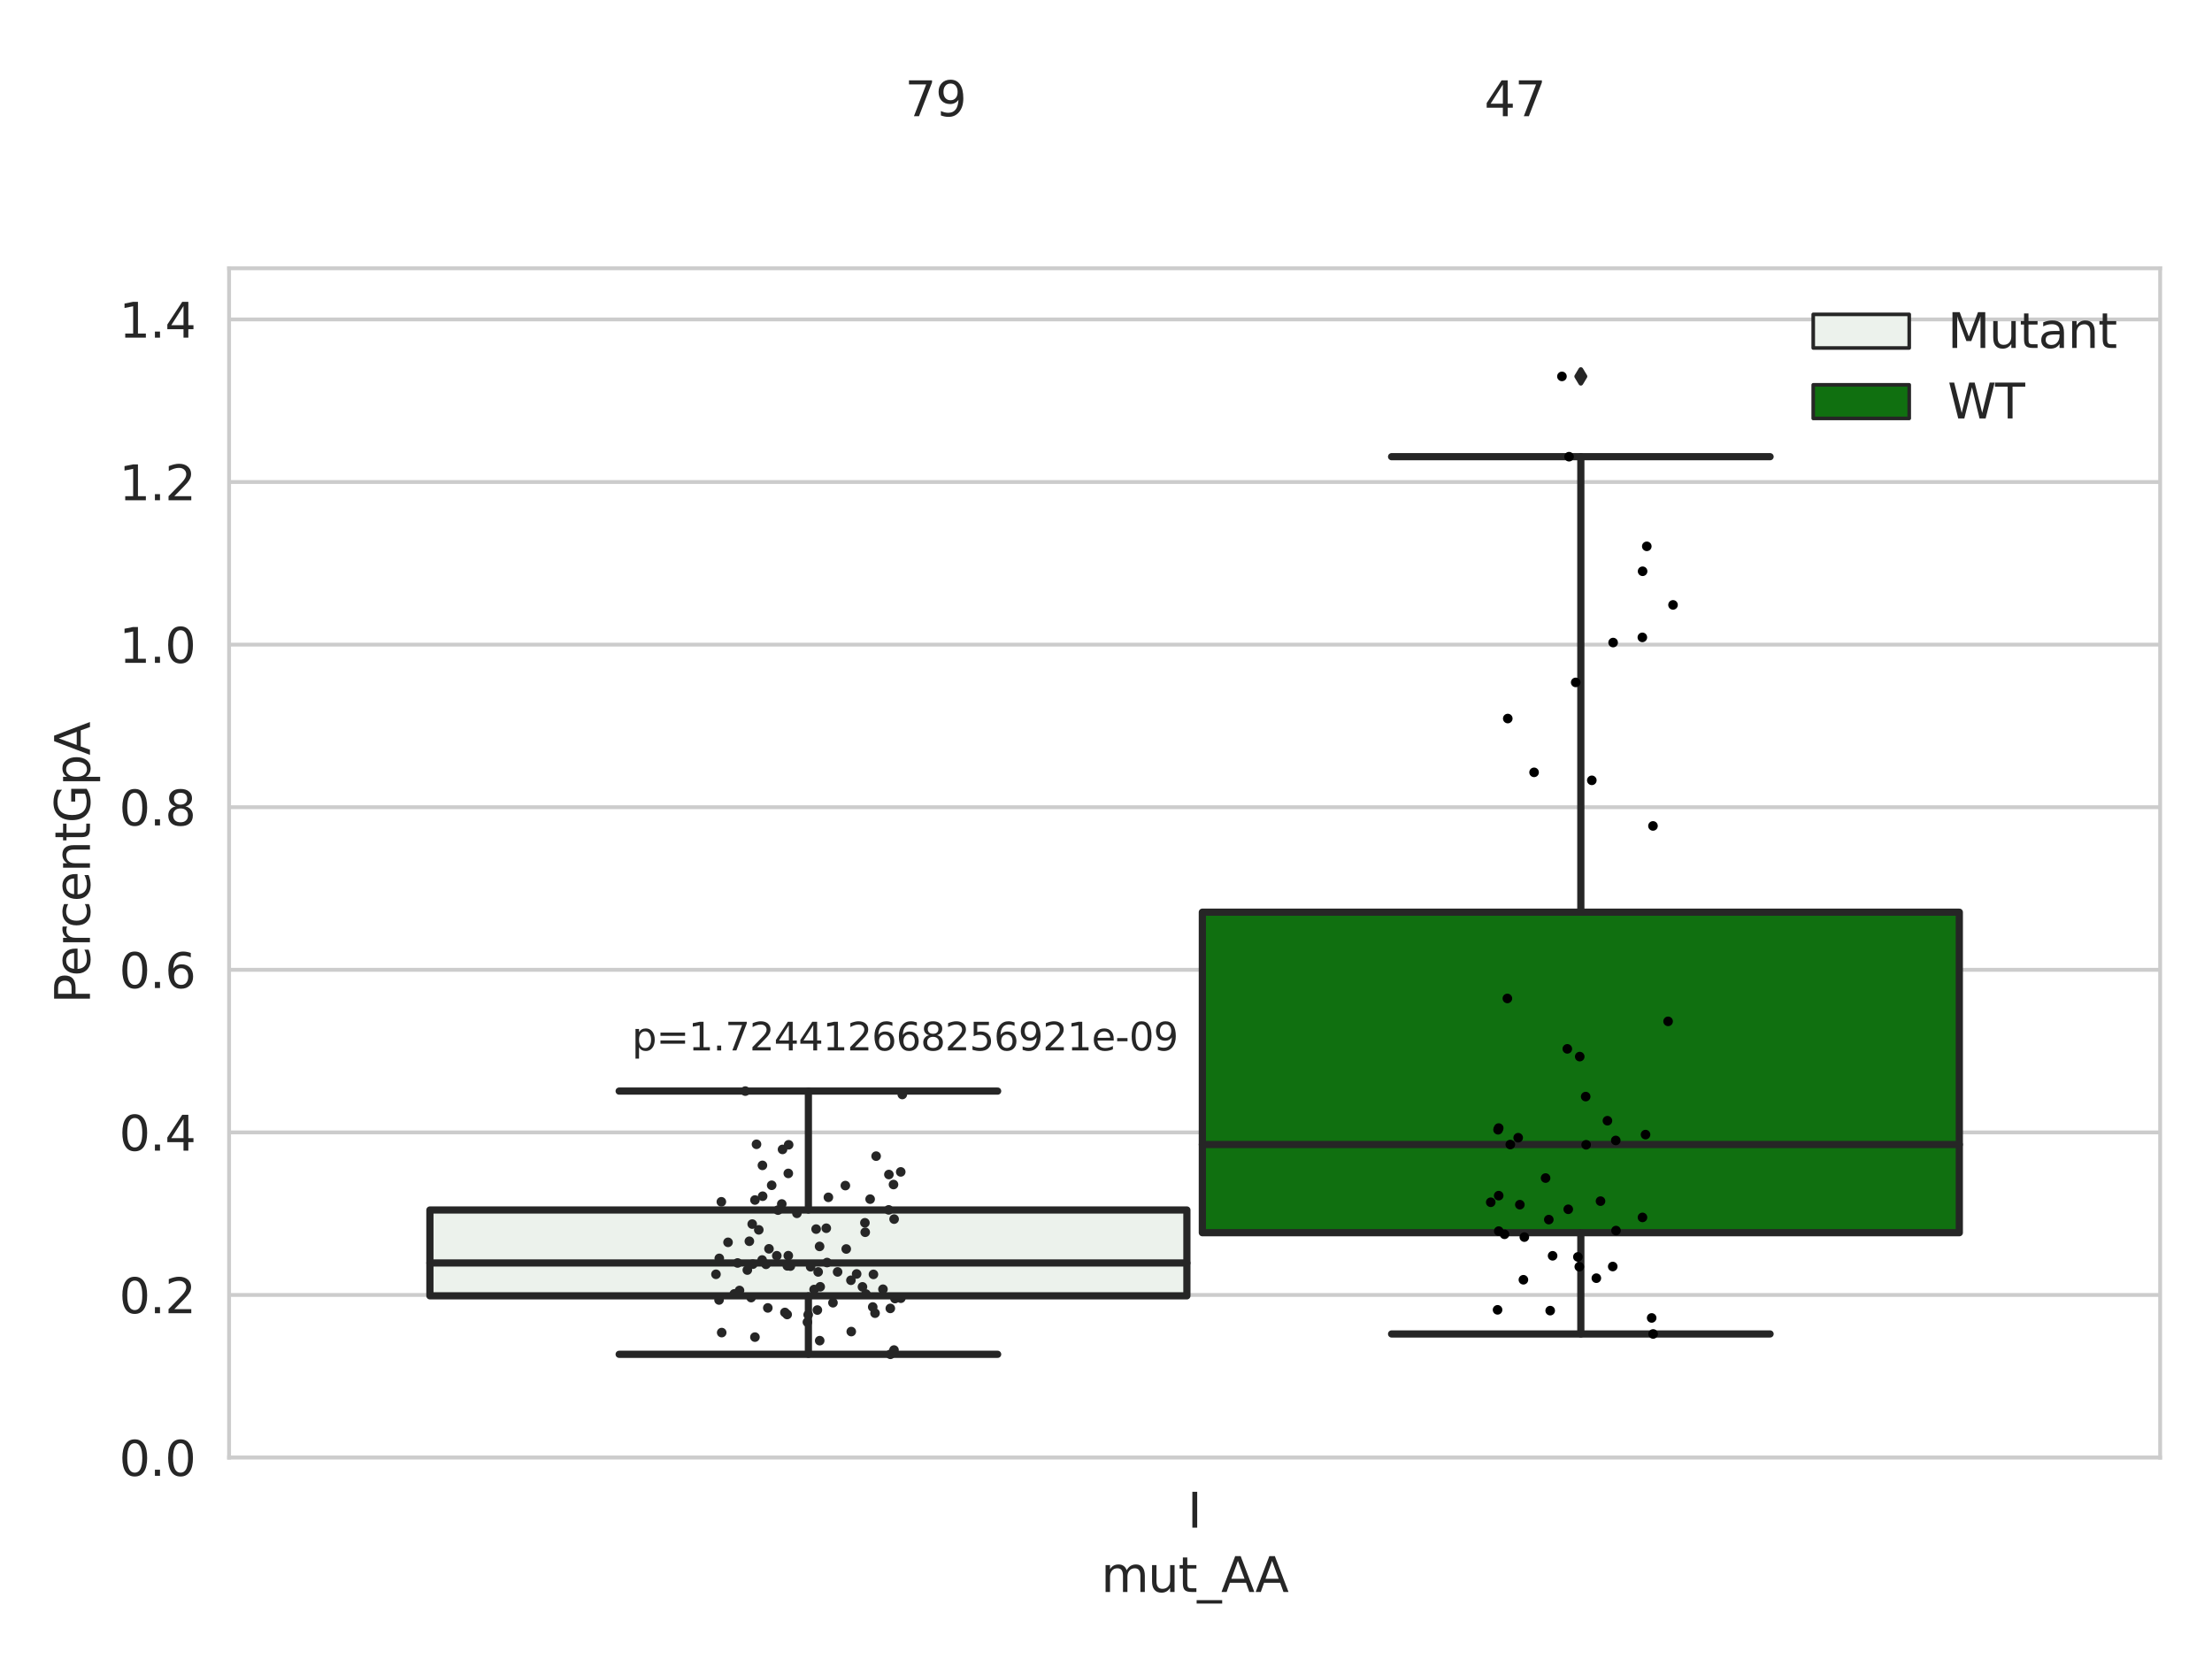 <?xml version="1.0" encoding="utf-8" standalone="no"?>
<!DOCTYPE svg PUBLIC "-//W3C//DTD SVG 1.1//EN"
  "http://www.w3.org/Graphics/SVG/1.1/DTD/svg11.dtd">
<svg xmlns:xlink="http://www.w3.org/1999/xlink" width="460.8pt" height="345.6pt" viewBox="0 0 460.8 345.6" xmlns="http://www.w3.org/2000/svg" version="1.1">
 <defs>
  <style type="text/css">*{stroke-linejoin: round; stroke-linecap: butt}</style>
 </defs>
 <g id="figure_1">
  <g id="patch_1">
   <path d="M 0 345.6 
L 460.8 345.6 
L 460.8 0 
L 0 0 
z
" style="fill: #ffffff"/>
  </g>
  <g id="axes_1">
   <g id="patch_2">
    <path d="M 47.72 303.64 
L 450 303.64 
L 450 55.89 
L 47.72 55.89 
z
" style="fill: #ffffff"/>
   </g>
   <g id="matplotlib.axis_1">
    <g id="xtick_1">
     <g id="text_1">
      <!-- I -->
      <g style="fill: #262626" transform="translate(247.385 318.238)scale(0.1 -0.1)">
       <defs>
        <path id="DejaVuSans-49" d="M 628 4666 
L 1259 4666 
L 1259 0 
L 628 0 
L 628 4666 
z
" transform="scale(0.016)"/>
       </defs>
       <use xlink:href="#DejaVuSans-49"/>
      </g>
     </g>
    </g>
    <g id="text_2">
     <!-- mut_AA -->
     <g style="fill: #262626" transform="translate(229.383 331.638)scale(0.1 -0.1)">
      <defs>
       <path id="DejaVuSans-6d" d="M 3328 2828 
Q 3544 3216 3844 3400 
Q 4144 3584 4550 3584 
Q 5097 3584 5394 3201 
Q 5691 2819 5691 2113 
L 5691 0 
L 5113 0 
L 5113 2094 
Q 5113 2597 4934 2840 
Q 4756 3084 4391 3084 
Q 3944 3084 3684 2787 
Q 3425 2491 3425 1978 
L 3425 0 
L 2847 0 
L 2847 2094 
Q 2847 2600 2669 2842 
Q 2491 3084 2119 3084 
Q 1678 3084 1418 2786 
Q 1159 2488 1159 1978 
L 1159 0 
L 581 0 
L 581 3500 
L 1159 3500 
L 1159 2956 
Q 1356 3278 1631 3431 
Q 1906 3584 2284 3584 
Q 2666 3584 2933 3390 
Q 3200 3197 3328 2828 
z
" transform="scale(0.016)"/>
       <path id="DejaVuSans-75" d="M 544 1381 
L 544 3500 
L 1119 3500 
L 1119 1403 
Q 1119 906 1312 657 
Q 1506 409 1894 409 
Q 2359 409 2629 706 
Q 2900 1003 2900 1516 
L 2900 3500 
L 3475 3500 
L 3475 0 
L 2900 0 
L 2900 538 
Q 2691 219 2414 64 
Q 2138 -91 1772 -91 
Q 1169 -91 856 284 
Q 544 659 544 1381 
z
M 1991 3584 
L 1991 3584 
z
" transform="scale(0.016)"/>
       <path id="DejaVuSans-74" d="M 1172 4494 
L 1172 3500 
L 2356 3500 
L 2356 3053 
L 1172 3053 
L 1172 1153 
Q 1172 725 1289 603 
Q 1406 481 1766 481 
L 2356 481 
L 2356 0 
L 1766 0 
Q 1100 0 847 248 
Q 594 497 594 1153 
L 594 3053 
L 172 3053 
L 172 3500 
L 594 3500 
L 594 4494 
L 1172 4494 
z
" transform="scale(0.016)"/>
       <path id="DejaVuSans-5f" d="M 3263 -1063 
L 3263 -1509 
L -63 -1509 
L -63 -1063 
L 3263 -1063 
z
" transform="scale(0.016)"/>
       <path id="DejaVuSans-41" d="M 2188 4044 
L 1331 1722 
L 3047 1722 
L 2188 4044 
z
M 1831 4666 
L 2547 4666 
L 4325 0 
L 3669 0 
L 3244 1197 
L 1141 1197 
L 716 0 
L 50 0 
L 1831 4666 
z
" transform="scale(0.016)"/>
      </defs>
      <use xlink:href="#DejaVuSans-6d"/>
      <use xlink:href="#DejaVuSans-75" x="97.412"/>
      <use xlink:href="#DejaVuSans-74" x="160.791"/>
      <use xlink:href="#DejaVuSans-5f" x="200"/>
      <use xlink:href="#DejaVuSans-41" x="250"/>
      <use xlink:href="#DejaVuSans-41" x="321.158"/>
     </g>
    </g>
   </g>
   <g id="matplotlib.axis_2">
    <g id="ytick_1">
     <g id="line2d_1">
      <path d="M 47.72 303.64 
L 450 303.64 
" clip-path="url(#p2b901d1e29)" style="fill: none; stroke: #cccccc; stroke-width: 0.8; stroke-linecap: round"/>
     </g>
     <g id="text_3">
      <!-- 0.0 -->
      <g style="fill: #262626" transform="translate(24.817 307.439)scale(0.1 -0.1)">
       <defs>
        <path id="DejaVuSans-30" d="M 2034 4250 
Q 1547 4250 1301 3770 
Q 1056 3291 1056 2328 
Q 1056 1369 1301 889 
Q 1547 409 2034 409 
Q 2525 409 2770 889 
Q 3016 1369 3016 2328 
Q 3016 3291 2770 3770 
Q 2525 4250 2034 4250 
z
M 2034 4750 
Q 2819 4750 3233 4129 
Q 3647 3509 3647 2328 
Q 3647 1150 3233 529 
Q 2819 -91 2034 -91 
Q 1250 -91 836 529 
Q 422 1150 422 2328 
Q 422 3509 836 4129 
Q 1250 4750 2034 4750 
z
" transform="scale(0.016)"/>
        <path id="DejaVuSans-2e" d="M 684 794 
L 1344 794 
L 1344 0 
L 684 0 
L 684 794 
z
" transform="scale(0.016)"/>
       </defs>
       <use xlink:href="#DejaVuSans-30"/>
       <use xlink:href="#DejaVuSans-2e" x="63.623"/>
       <use xlink:href="#DejaVuSans-30" x="95.41"/>
      </g>
     </g>
    </g>
    <g id="ytick_2">
     <g id="line2d_2">
      <path d="M 47.72 269.769 
L 450 269.769 
" clip-path="url(#p2b901d1e29)" style="fill: none; stroke: #cccccc; stroke-width: 0.8; stroke-linecap: round"/>
     </g>
     <g id="text_4">
      <!-- 0.2 -->
      <g style="fill: #262626" transform="translate(24.817 273.568)scale(0.1 -0.1)">
       <defs>
        <path id="DejaVuSans-32" d="M 1228 531 
L 3431 531 
L 3431 0 
L 469 0 
L 469 531 
Q 828 903 1448 1529 
Q 2069 2156 2228 2338 
Q 2531 2678 2651 2914 
Q 2772 3150 2772 3378 
Q 2772 3750 2511 3984 
Q 2250 4219 1831 4219 
Q 1534 4219 1204 4116 
Q 875 4013 500 3803 
L 500 4441 
Q 881 4594 1212 4672 
Q 1544 4750 1819 4750 
Q 2544 4750 2975 4387 
Q 3406 4025 3406 3419 
Q 3406 3131 3298 2873 
Q 3191 2616 2906 2266 
Q 2828 2175 2409 1742 
Q 1991 1309 1228 531 
z
" transform="scale(0.016)"/>
       </defs>
       <use xlink:href="#DejaVuSans-30"/>
       <use xlink:href="#DejaVuSans-2e" x="63.623"/>
       <use xlink:href="#DejaVuSans-32" x="95.41"/>
      </g>
     </g>
    </g>
    <g id="ytick_3">
     <g id="line2d_3">
      <path d="M 47.72 235.898 
L 450 235.898 
" clip-path="url(#p2b901d1e29)" style="fill: none; stroke: #cccccc; stroke-width: 0.8; stroke-linecap: round"/>
     </g>
     <g id="text_5">
      <!-- 0.4 -->
      <g style="fill: #262626" transform="translate(24.817 239.697)scale(0.1 -0.1)">
       <defs>
        <path id="DejaVuSans-34" d="M 2419 4116 
L 825 1625 
L 2419 1625 
L 2419 4116 
z
M 2253 4666 
L 3047 4666 
L 3047 1625 
L 3713 1625 
L 3713 1100 
L 3047 1100 
L 3047 0 
L 2419 0 
L 2419 1100 
L 313 1100 
L 313 1709 
L 2253 4666 
z
" transform="scale(0.016)"/>
       </defs>
       <use xlink:href="#DejaVuSans-30"/>
       <use xlink:href="#DejaVuSans-2e" x="63.623"/>
       <use xlink:href="#DejaVuSans-34" x="95.41"/>
      </g>
     </g>
    </g>
    <g id="ytick_4">
     <g id="line2d_4">
      <path d="M 47.72 202.026 
L 450 202.026 
" clip-path="url(#p2b901d1e29)" style="fill: none; stroke: #cccccc; stroke-width: 0.8; stroke-linecap: round"/>
     </g>
     <g id="text_6">
      <!-- 0.6 -->
      <g style="fill: #262626" transform="translate(24.817 205.826)scale(0.1 -0.1)">
       <defs>
        <path id="DejaVuSans-36" d="M 2113 2584 
Q 1688 2584 1439 2293 
Q 1191 2003 1191 1497 
Q 1191 994 1439 701 
Q 1688 409 2113 409 
Q 2538 409 2786 701 
Q 3034 994 3034 1497 
Q 3034 2003 2786 2293 
Q 2538 2584 2113 2584 
z
M 3366 4563 
L 3366 3988 
Q 3128 4100 2886 4159 
Q 2644 4219 2406 4219 
Q 1781 4219 1451 3797 
Q 1122 3375 1075 2522 
Q 1259 2794 1537 2939 
Q 1816 3084 2150 3084 
Q 2853 3084 3261 2657 
Q 3669 2231 3669 1497 
Q 3669 778 3244 343 
Q 2819 -91 2113 -91 
Q 1303 -91 875 529 
Q 447 1150 447 2328 
Q 447 3434 972 4092 
Q 1497 4750 2381 4750 
Q 2619 4750 2861 4703 
Q 3103 4656 3366 4563 
z
" transform="scale(0.016)"/>
       </defs>
       <use xlink:href="#DejaVuSans-30"/>
       <use xlink:href="#DejaVuSans-2e" x="63.623"/>
       <use xlink:href="#DejaVuSans-36" x="95.41"/>
      </g>
     </g>
    </g>
    <g id="ytick_5">
     <g id="line2d_5">
      <path d="M 47.72 168.155 
L 450 168.155 
" clip-path="url(#p2b901d1e29)" style="fill: none; stroke: #cccccc; stroke-width: 0.8; stroke-linecap: round"/>
     </g>
     <g id="text_7">
      <!-- 0.8 -->
      <g style="fill: #262626" transform="translate(24.817 171.954)scale(0.1 -0.1)">
       <defs>
        <path id="DejaVuSans-38" d="M 2034 2216 
Q 1584 2216 1326 1975 
Q 1069 1734 1069 1313 
Q 1069 891 1326 650 
Q 1584 409 2034 409 
Q 2484 409 2743 651 
Q 3003 894 3003 1313 
Q 3003 1734 2745 1975 
Q 2488 2216 2034 2216 
z
M 1403 2484 
Q 997 2584 770 2862 
Q 544 3141 544 3541 
Q 544 4100 942 4425 
Q 1341 4750 2034 4750 
Q 2731 4750 3128 4425 
Q 3525 4100 3525 3541 
Q 3525 3141 3298 2862 
Q 3072 2584 2669 2484 
Q 3125 2378 3379 2068 
Q 3634 1759 3634 1313 
Q 3634 634 3220 271 
Q 2806 -91 2034 -91 
Q 1263 -91 848 271 
Q 434 634 434 1313 
Q 434 1759 690 2068 
Q 947 2378 1403 2484 
z
M 1172 3481 
Q 1172 3119 1398 2916 
Q 1625 2713 2034 2713 
Q 2441 2713 2670 2916 
Q 2900 3119 2900 3481 
Q 2900 3844 2670 4047 
Q 2441 4250 2034 4250 
Q 1625 4250 1398 4047 
Q 1172 3844 1172 3481 
z
" transform="scale(0.016)"/>
       </defs>
       <use xlink:href="#DejaVuSans-30"/>
       <use xlink:href="#DejaVuSans-2e" x="63.623"/>
       <use xlink:href="#DejaVuSans-38" x="95.41"/>
      </g>
     </g>
    </g>
    <g id="ytick_6">
     <g id="line2d_6">
      <path d="M 47.72 134.284 
L 450 134.284 
" clip-path="url(#p2b901d1e29)" style="fill: none; stroke: #cccccc; stroke-width: 0.8; stroke-linecap: round"/>
     </g>
     <g id="text_8">
      <!-- 1.0 -->
      <g style="fill: #262626" transform="translate(24.817 138.083)scale(0.1 -0.1)">
       <defs>
        <path id="DejaVuSans-31" d="M 794 531 
L 1825 531 
L 1825 4091 
L 703 3866 
L 703 4441 
L 1819 4666 
L 2450 4666 
L 2450 531 
L 3481 531 
L 3481 0 
L 794 0 
L 794 531 
z
" transform="scale(0.016)"/>
       </defs>
       <use xlink:href="#DejaVuSans-31"/>
       <use xlink:href="#DejaVuSans-2e" x="63.623"/>
       <use xlink:href="#DejaVuSans-30" x="95.41"/>
      </g>
     </g>
    </g>
    <g id="ytick_7">
     <g id="line2d_7">
      <path d="M 47.72 100.413 
L 450 100.413 
" clip-path="url(#p2b901d1e29)" style="fill: none; stroke: #cccccc; stroke-width: 0.8; stroke-linecap: round"/>
     </g>
     <g id="text_9">
      <!-- 1.2 -->
      <g style="fill: #262626" transform="translate(24.817 104.212)scale(0.1 -0.1)">
       <use xlink:href="#DejaVuSans-31"/>
       <use xlink:href="#DejaVuSans-2e" x="63.623"/>
       <use xlink:href="#DejaVuSans-32" x="95.41"/>
      </g>
     </g>
    </g>
    <g id="ytick_8">
     <g id="line2d_8">
      <path d="M 47.72 66.542 
L 450 66.542 
" clip-path="url(#p2b901d1e29)" style="fill: none; stroke: #cccccc; stroke-width: 0.8; stroke-linecap: round"/>
     </g>
     <g id="text_10">
      <!-- 1.4 -->
      <g style="fill: #262626" transform="translate(24.817 70.341)scale(0.1 -0.1)">
       <use xlink:href="#DejaVuSans-31"/>
       <use xlink:href="#DejaVuSans-2e" x="63.623"/>
       <use xlink:href="#DejaVuSans-34" x="95.41"/>
      </g>
     </g>
    </g>
    <g id="text_11">
     <!-- PercentGpA -->
     <g style="fill: #262626" transform="translate(18.737 209.041)rotate(-90)scale(0.1 -0.1)">
      <defs>
       <path id="DejaVuSans-50" d="M 1259 4147 
L 1259 2394 
L 2053 2394 
Q 2494 2394 2734 2622 
Q 2975 2850 2975 3272 
Q 2975 3691 2734 3919 
Q 2494 4147 2053 4147 
L 1259 4147 
z
M 628 4666 
L 2053 4666 
Q 2838 4666 3239 4311 
Q 3641 3956 3641 3272 
Q 3641 2581 3239 2228 
Q 2838 1875 2053 1875 
L 1259 1875 
L 1259 0 
L 628 0 
L 628 4666 
z
" transform="scale(0.016)"/>
       <path id="DejaVuSans-65" d="M 3597 1894 
L 3597 1613 
L 953 1613 
Q 991 1019 1311 708 
Q 1631 397 2203 397 
Q 2534 397 2845 478 
Q 3156 559 3463 722 
L 3463 178 
Q 3153 47 2828 -22 
Q 2503 -91 2169 -91 
Q 1331 -91 842 396 
Q 353 884 353 1716 
Q 353 2575 817 3079 
Q 1281 3584 2069 3584 
Q 2775 3584 3186 3129 
Q 3597 2675 3597 1894 
z
M 3022 2063 
Q 3016 2534 2758 2815 
Q 2500 3097 2075 3097 
Q 1594 3097 1305 2825 
Q 1016 2553 972 2059 
L 3022 2063 
z
" transform="scale(0.016)"/>
       <path id="DejaVuSans-72" d="M 2631 2963 
Q 2534 3019 2420 3045 
Q 2306 3072 2169 3072 
Q 1681 3072 1420 2755 
Q 1159 2438 1159 1844 
L 1159 0 
L 581 0 
L 581 3500 
L 1159 3500 
L 1159 2956 
Q 1341 3275 1631 3429 
Q 1922 3584 2338 3584 
Q 2397 3584 2469 3576 
Q 2541 3569 2628 3553 
L 2631 2963 
z
" transform="scale(0.016)"/>
       <path id="DejaVuSans-63" d="M 3122 3366 
L 3122 2828 
Q 2878 2963 2633 3030 
Q 2388 3097 2138 3097 
Q 1578 3097 1268 2742 
Q 959 2388 959 1747 
Q 959 1106 1268 751 
Q 1578 397 2138 397 
Q 2388 397 2633 464 
Q 2878 531 3122 666 
L 3122 134 
Q 2881 22 2623 -34 
Q 2366 -91 2075 -91 
Q 1284 -91 818 406 
Q 353 903 353 1747 
Q 353 2603 823 3093 
Q 1294 3584 2113 3584 
Q 2378 3584 2631 3529 
Q 2884 3475 3122 3366 
z
" transform="scale(0.016)"/>
       <path id="DejaVuSans-6e" d="M 3513 2113 
L 3513 0 
L 2938 0 
L 2938 2094 
Q 2938 2591 2744 2837 
Q 2550 3084 2163 3084 
Q 1697 3084 1428 2787 
Q 1159 2491 1159 1978 
L 1159 0 
L 581 0 
L 581 3500 
L 1159 3500 
L 1159 2956 
Q 1366 3272 1645 3428 
Q 1925 3584 2291 3584 
Q 2894 3584 3203 3211 
Q 3513 2838 3513 2113 
z
" transform="scale(0.016)"/>
       <path id="DejaVuSans-47" d="M 3809 666 
L 3809 1919 
L 2778 1919 
L 2778 2438 
L 4434 2438 
L 4434 434 
Q 4069 175 3628 42 
Q 3188 -91 2688 -91 
Q 1594 -91 976 548 
Q 359 1188 359 2328 
Q 359 3472 976 4111 
Q 1594 4750 2688 4750 
Q 3144 4750 3555 4637 
Q 3966 4525 4313 4306 
L 4313 3634 
Q 3963 3931 3569 4081 
Q 3175 4231 2741 4231 
Q 1884 4231 1454 3753 
Q 1025 3275 1025 2328 
Q 1025 1384 1454 906 
Q 1884 428 2741 428 
Q 3075 428 3337 486 
Q 3600 544 3809 666 
z
" transform="scale(0.016)"/>
       <path id="DejaVuSans-70" d="M 1159 525 
L 1159 -1331 
L 581 -1331 
L 581 3500 
L 1159 3500 
L 1159 2969 
Q 1341 3281 1617 3432 
Q 1894 3584 2278 3584 
Q 2916 3584 3314 3078 
Q 3713 2572 3713 1747 
Q 3713 922 3314 415 
Q 2916 -91 2278 -91 
Q 1894 -91 1617 61 
Q 1341 213 1159 525 
z
M 3116 1747 
Q 3116 2381 2855 2742 
Q 2594 3103 2138 3103 
Q 1681 3103 1420 2742 
Q 1159 2381 1159 1747 
Q 1159 1113 1420 752 
Q 1681 391 2138 391 
Q 2594 391 2855 752 
Q 3116 1113 3116 1747 
z
" transform="scale(0.016)"/>
      </defs>
      <use xlink:href="#DejaVuSans-50"/>
      <use xlink:href="#DejaVuSans-65" x="56.678"/>
      <use xlink:href="#DejaVuSans-72" x="118.201"/>
      <use xlink:href="#DejaVuSans-63" x="157.064"/>
      <use xlink:href="#DejaVuSans-65" x="212.045"/>
      <use xlink:href="#DejaVuSans-6e" x="273.568"/>
      <use xlink:href="#DejaVuSans-74" x="336.947"/>
      <use xlink:href="#DejaVuSans-47" x="376.156"/>
      <use xlink:href="#DejaVuSans-70" x="453.646"/>
      <use xlink:href="#DejaVuSans-41" x="517.123"/>
     </g>
    </g>
   </g>
   <g id="patch_3">
    <path d="M 89.557 269.943 
L 247.251 269.943 
L 247.251 252.065 
L 89.557 252.065 
L 89.557 269.943 
z
" clip-path="url(#p2b901d1e29)" style="fill: #ecf2ec; stroke: #262626; stroke-width: 1.5; stroke-linejoin: miter"/>
   </g>
   <g id="patch_4">
    <path d="M 250.469 256.795 
L 408.163 256.795 
L 408.163 190.026 
L 250.469 190.026 
L 250.469 256.795 
z
" clip-path="url(#p2b901d1e29)" style="fill: #107010; stroke: #262626; stroke-width: 1.5; stroke-linejoin: miter"/>
   </g>
   <g id="patch_5">
    <path d="M 248.86 303.64 
L 248.86 303.64 
L 248.86 303.64 
L 248.86 303.64 
z
" clip-path="url(#p2b901d1e29)" style="fill: #ecf2ec; stroke: #262626; stroke-width: 0.75; stroke-linejoin: miter"/>
   </g>
   <g id="patch_6">
    <path d="M 248.86 303.64 
L 248.86 303.64 
L 248.86 303.64 
L 248.86 303.64 
z
" clip-path="url(#p2b901d1e29)" style="fill: #107010; stroke: #262626; stroke-width: 0.75; stroke-linejoin: miter"/>
   </g>
   <g id="PathCollection_1"/>
   <g id="PathCollection_2"/>
   <g id="line2d_9">
    <path d="M 168.404 269.943 
L 168.404 282.127 
" clip-path="url(#p2b901d1e29)" style="fill: none; stroke: #262626; stroke-width: 1.5; stroke-linecap: round"/>
   </g>
   <g id="line2d_10">
    <path d="M 168.404 252.065 
L 168.404 227.295 
" clip-path="url(#p2b901d1e29)" style="fill: none; stroke: #262626; stroke-width: 1.5; stroke-linecap: round"/>
   </g>
   <g id="line2d_11">
    <path d="M 128.981 282.127 
L 207.827 282.127 
" clip-path="url(#p2b901d1e29)" style="fill: none; stroke: #262626; stroke-width: 1.5; stroke-linecap: round"/>
   </g>
   <g id="line2d_12">
    <path d="M 128.981 227.295 
L 207.827 227.295 
" clip-path="url(#p2b901d1e29)" style="fill: none; stroke: #262626; stroke-width: 1.5; stroke-linecap: round"/>
   </g>
   <g id="line2d_13"/>
   <g id="line2d_14">
    <path d="M 329.316 256.795 
L 329.316 277.888 
" clip-path="url(#p2b901d1e29)" style="fill: none; stroke: #262626; stroke-width: 1.5; stroke-linecap: round"/>
   </g>
   <g id="line2d_15">
    <path d="M 329.316 190.026 
L 329.316 95.136 
" clip-path="url(#p2b901d1e29)" style="fill: none; stroke: #262626; stroke-width: 1.5; stroke-linecap: round"/>
   </g>
   <g id="line2d_16">
    <path d="M 289.893 277.888 
L 368.739 277.888 
" clip-path="url(#p2b901d1e29)" style="fill: none; stroke: #262626; stroke-width: 1.5; stroke-linecap: round"/>
   </g>
   <g id="line2d_17">
    <path d="M 289.893 95.136 
L 368.739 95.136 
" clip-path="url(#p2b901d1e29)" style="fill: none; stroke: #262626; stroke-width: 1.5; stroke-linecap: round"/>
   </g>
   <g id="line2d_18">
    <defs>
     <path id="m4b1c76e0cf" d="M -0 1.414 
L 0.849 0 
L 0 -1.414 
L -0.849 -0 
z
" style="stroke: #262626; stroke-linejoin: miter"/>
    </defs>
    <g clip-path="url(#p2b901d1e29)">
     <use xlink:href="#m4b1c76e0cf" x="329.316" y="78.412" style="fill: #262626; stroke: #262626; stroke-linejoin: miter"/>
    </g>
   </g>
   <g id="line2d_19">
    <path d="M 89.557 263.1 
L 247.251 263.1 
" clip-path="url(#p2b901d1e29)" style="fill: none; stroke: #262626; stroke-width: 1.5; stroke-linecap: round"/>
   </g>
   <g id="line2d_20">
    <path d="M 250.469 238.427 
L 408.163 238.427 
" clip-path="url(#p2b901d1e29)" style="fill: none; stroke: #262626; stroke-width: 1.5; stroke-linecap: round"/>
   </g>
   <g id="patch_7">
    <path d="M 47.72 303.64 
L 47.72 55.89 
" style="fill: none; stroke: #cccccc; stroke-width: 0.8; stroke-linejoin: miter; stroke-linecap: square"/>
   </g>
   <g id="patch_8">
    <path d="M 450 303.64 
L 450 55.89 
" style="fill: none; stroke: #cccccc; stroke-width: 0.8; stroke-linejoin: miter; stroke-linecap: square"/>
   </g>
   <g id="patch_9">
    <path d="M 47.72 303.64 
L 450 303.64 
" style="fill: none; stroke: #cccccc; stroke-width: 0.8; stroke-linejoin: miter; stroke-linecap: square"/>
   </g>
   <g id="patch_10">
    <path d="M 47.72 55.89 
L 450 55.89 
" style="fill: none; stroke: #cccccc; stroke-width: 0.8; stroke-linejoin: miter; stroke-linecap: square"/>
   </g>
   <g id="PathCollection_3">
    <defs>
     <path id="C0_0_56e6b11eef" d="M 0 1 
C 0.265 1 0.52 0.895 0.707 0.707 
C 0.895 0.52 1 0.265 1 -0 
C 1 -0.265 0.895 -0.52 0.707 -0.707 
C 0.52 -0.895 0.265 -1 0 -1 
C -0.265 -1 -0.52 -0.895 -0.707 -0.707 
C -0.895 -0.52 -1 -0.265 -1 0 
C -1 0.265 -0.895 0.52 -0.707 0.707 
C -0.52 0.895 -0.265 1 0 1 
z
"/>
    </defs>
    <g clip-path="url(#p2b901d1e29)">
     <use xlink:href="#C0_0_56e6b11eef" x="174.488" y="264.962" style="fill: #262626"/>
    </g>
    <g clip-path="url(#p2b901d1e29)">
     <use xlink:href="#C0_0_56e6b11eef" x="185.13" y="252.037" style="fill: #262626"/>
    </g>
    <g clip-path="url(#p2b901d1e29)">
     <use xlink:href="#C0_0_56e6b11eef" x="180.176" y="254.729" style="fill: #262626"/>
    </g>
    <g clip-path="url(#p2b901d1e29)">
     <use xlink:href="#C0_0_56e6b11eef" x="150.343" y="277.603" style="fill: #262626"/>
    </g>
    <g clip-path="url(#p2b901d1e29)">
     <use xlink:href="#C0_0_56e6b11eef" x="170.013" y="256.044" style="fill: #262626"/>
    </g>
    <g clip-path="url(#p2b901d1e29)">
     <use xlink:href="#C0_0_56e6b11eef" x="158.069" y="256.201" style="fill: #262626"/>
    </g>
    <g clip-path="url(#p2b901d1e29)">
     <use xlink:href="#C0_0_56e6b11eef" x="179.668" y="268.078" style="fill: #262626"/>
    </g>
    <g clip-path="url(#p2b901d1e29)">
     <use xlink:href="#C0_0_56e6b11eef" x="187.968" y="228.001" style="fill: #262626"/>
    </g>
    <g clip-path="url(#p2b901d1e29)">
     <use xlink:href="#C0_0_56e6b11eef" x="183.936" y="268.57" style="fill: #262626"/>
    </g>
    <g clip-path="url(#p2b901d1e29)">
     <use xlink:href="#C0_0_56e6b11eef" x="186.261" y="253.962" style="fill: #262626"/>
    </g>
    <g clip-path="url(#p2b901d1e29)">
     <use xlink:href="#C0_0_56e6b11eef" x="169.591" y="268.632" style="fill: #262626"/>
    </g>
    <g clip-path="url(#p2b901d1e29)">
     <use xlink:href="#C0_0_56e6b11eef" x="166.012" y="252.757" style="fill: #262626"/>
    </g>
    <g clip-path="url(#p2b901d1e29)">
     <use xlink:href="#C0_0_56e6b11eef" x="170.273" y="272.906" style="fill: #262626"/>
    </g>
    <g clip-path="url(#p2b901d1e29)">
     <use xlink:href="#C0_0_56e6b11eef" x="157.268" y="278.545" style="fill: #262626"/>
    </g>
    <g clip-path="url(#p2b901d1e29)">
     <use xlink:href="#C0_0_56e6b11eef" x="181.265" y="249.802" style="fill: #262626"/>
    </g>
    <g clip-path="url(#p2b901d1e29)">
     <use xlink:href="#C0_0_56e6b11eef" x="155.683" y="264.576" style="fill: #262626"/>
    </g>
    <g clip-path="url(#p2b901d1e29)">
     <use xlink:href="#C0_0_56e6b11eef" x="164.289" y="238.481" style="fill: #262626"/>
    </g>
    <g clip-path="url(#p2b901d1e29)">
     <use xlink:href="#C0_0_56e6b11eef" x="157.594" y="238.376" style="fill: #262626"/>
    </g>
    <g clip-path="url(#p2b901d1e29)">
     <use xlink:href="#C0_0_56e6b11eef" x="181.954" y="265.478" style="fill: #262626"/>
    </g>
    <g clip-path="url(#p2b901d1e29)">
     <use xlink:href="#C0_0_56e6b11eef" x="185.49" y="282.127" style="fill: #262626"/>
    </g>
    <g clip-path="url(#p2b901d1e29)">
     <use xlink:href="#C0_0_56e6b11eef" x="158.872" y="249.193" style="fill: #262626"/>
    </g>
    <g clip-path="url(#p2b901d1e29)">
     <use xlink:href="#C0_0_56e6b11eef" x="163.98" y="273.835" style="fill: #262626"/>
    </g>
    <g clip-path="url(#p2b901d1e29)">
     <use xlink:href="#C0_0_56e6b11eef" x="152.967" y="269.541" style="fill: #262626"/>
    </g>
    <g clip-path="url(#p2b901d1e29)">
     <use xlink:href="#C0_0_56e6b11eef" x="170.863" y="268.06" style="fill: #262626"/>
    </g>
    <g clip-path="url(#p2b901d1e29)">
     <use xlink:href="#C0_0_56e6b11eef" x="168.197" y="275.424" style="fill: #262626"/>
    </g>
    <g clip-path="url(#p2b901d1e29)">
     <use xlink:href="#C0_0_56e6b11eef" x="162.073" y="252.092" style="fill: #262626"/>
    </g>
    <g clip-path="url(#p2b901d1e29)">
     <use xlink:href="#C0_0_56e6b11eef" x="157.272" y="249.984" style="fill: #262626"/>
    </g>
    <g clip-path="url(#p2b901d1e29)">
     <use xlink:href="#C0_0_56e6b11eef" x="172.129" y="255.86" style="fill: #262626"/>
    </g>
    <g clip-path="url(#p2b901d1e29)">
     <use xlink:href="#C0_0_56e6b11eef" x="154.053" y="268.83" style="fill: #262626"/>
    </g>
    <g clip-path="url(#p2b901d1e29)">
     <use xlink:href="#C0_0_56e6b11eef" x="177.333" y="277.392" style="fill: #262626"/>
    </g>
    <g clip-path="url(#p2b901d1e29)">
     <use xlink:href="#C0_0_56e6b11eef" x="155.261" y="227.295" style="fill: #262626"/>
    </g>
    <g clip-path="url(#p2b901d1e29)">
     <use xlink:href="#C0_0_56e6b11eef" x="149.841" y="262.139" style="fill: #262626"/>
    </g>
    <g clip-path="url(#p2b901d1e29)">
     <use xlink:href="#C0_0_56e6b11eef" x="158.766" y="262.479" style="fill: #262626"/>
    </g>
    <g clip-path="url(#p2b901d1e29)">
     <use xlink:href="#C0_0_56e6b11eef" x="156.471" y="270.312" style="fill: #262626"/>
    </g>
    <g clip-path="url(#p2b901d1e29)">
     <use xlink:href="#C0_0_56e6b11eef" x="159.57" y="263.381" style="fill: #262626"/>
    </g>
    <g clip-path="url(#p2b901d1e29)">
     <use xlink:href="#C0_0_56e6b11eef" x="182.511" y="240.844" style="fill: #262626"/>
    </g>
    <g clip-path="url(#p2b901d1e29)">
     <use xlink:href="#C0_0_56e6b11eef" x="173.522" y="271.385" style="fill: #262626"/>
    </g>
    <g clip-path="url(#p2b901d1e29)">
     <use xlink:href="#C0_0_56e6b11eef" x="177.264" y="266.702" style="fill: #262626"/>
    </g>
    <g clip-path="url(#p2b901d1e29)">
     <use xlink:href="#C0_0_56e6b11eef" x="156.834" y="263.343" style="fill: #262626"/>
    </g>
    <g clip-path="url(#p2b901d1e29)">
     <use xlink:href="#C0_0_56e6b11eef" x="162.859" y="250.813" style="fill: #262626"/>
    </g>
    <g clip-path="url(#p2b901d1e29)">
     <use xlink:href="#C0_0_56e6b11eef" x="164.217" y="261.579" style="fill: #262626"/>
    </g>
    <g clip-path="url(#p2b901d1e29)">
     <use xlink:href="#C0_0_56e6b11eef" x="182.286" y="273.559" style="fill: #262626"/>
    </g>
    <g clip-path="url(#p2b901d1e29)">
     <use xlink:href="#C0_0_56e6b11eef" x="160.756" y="246.914" style="fill: #262626"/>
    </g>
    <g clip-path="url(#p2b901d1e29)">
     <use xlink:href="#C0_0_56e6b11eef" x="181.808" y="272.271" style="fill: #262626"/>
    </g>
    <g clip-path="url(#p2b901d1e29)">
     <use xlink:href="#C0_0_56e6b11eef" x="170.434" y="264.963" style="fill: #262626"/>
    </g>
    <g clip-path="url(#p2b901d1e29)">
     <use xlink:href="#C0_0_56e6b11eef" x="185.173" y="244.674" style="fill: #262626"/>
    </g>
    <g clip-path="url(#p2b901d1e29)">
     <use xlink:href="#C0_0_56e6b11eef" x="168.358" y="273.89" style="fill: #262626"/>
    </g>
    <g clip-path="url(#p2b901d1e29)">
     <use xlink:href="#C0_0_56e6b11eef" x="156.699" y="254.997" style="fill: #262626"/>
    </g>
    <g clip-path="url(#p2b901d1e29)">
     <use xlink:href="#C0_0_56e6b11eef" x="170.734" y="259.653" style="fill: #262626"/>
    </g>
    <g clip-path="url(#p2b901d1e29)">
     <use xlink:href="#C0_0_56e6b11eef" x="187.666" y="270.44" style="fill: #262626"/>
    </g>
    <g clip-path="url(#p2b901d1e29)">
     <use xlink:href="#C0_0_56e6b11eef" x="186.236" y="281.239" style="fill: #262626"/>
    </g>
    <g clip-path="url(#p2b901d1e29)">
     <use xlink:href="#C0_0_56e6b11eef" x="185.47" y="272.565" style="fill: #262626"/>
    </g>
    <g clip-path="url(#p2b901d1e29)">
     <use xlink:href="#C0_0_56e6b11eef" x="149.792" y="270.81" style="fill: #262626"/>
    </g>
    <g clip-path="url(#p2b901d1e29)">
     <use xlink:href="#C0_0_56e6b11eef" x="159.949" y="272.462" style="fill: #262626"/>
    </g>
    <g clip-path="url(#p2b901d1e29)">
     <use xlink:href="#C0_0_56e6b11eef" x="186.133" y="246.761" style="fill: #262626"/>
    </g>
    <g clip-path="url(#p2b901d1e29)">
     <use xlink:href="#C0_0_56e6b11eef" x="180.393" y="269.573" style="fill: #262626"/>
    </g>
    <g clip-path="url(#p2b901d1e29)">
     <use xlink:href="#C0_0_56e6b11eef" x="172.288" y="263.01" style="fill: #262626"/>
    </g>
    <g clip-path="url(#p2b901d1e29)">
     <use xlink:href="#C0_0_56e6b11eef" x="187.641" y="244.127" style="fill: #262626"/>
    </g>
    <g clip-path="url(#p2b901d1e29)">
     <use xlink:href="#C0_0_56e6b11eef" x="156.106" y="258.573" style="fill: #262626"/>
    </g>
    <g clip-path="url(#p2b901d1e29)">
     <use xlink:href="#C0_0_56e6b11eef" x="180.239" y="256.699" style="fill: #262626"/>
    </g>
    <g clip-path="url(#p2b901d1e29)">
     <use xlink:href="#C0_0_56e6b11eef" x="176.105" y="246.978" style="fill: #262626"/>
    </g>
    <g clip-path="url(#p2b901d1e29)">
     <use xlink:href="#C0_0_56e6b11eef" x="160.191" y="260.152" style="fill: #262626"/>
    </g>
    <g clip-path="url(#p2b901d1e29)">
     <use xlink:href="#C0_0_56e6b11eef" x="163.016" y="239.445" style="fill: #262626"/>
    </g>
    <g clip-path="url(#p2b901d1e29)">
     <use xlink:href="#C0_0_56e6b11eef" x="150.272" y="250.355" style="fill: #262626"/>
    </g>
    <g clip-path="url(#p2b901d1e29)">
     <use xlink:href="#C0_0_56e6b11eef" x="149.15" y="265.457" style="fill: #262626"/>
    </g>
    <g clip-path="url(#p2b901d1e29)">
     <use xlink:href="#C0_0_56e6b11eef" x="161.82" y="261.594" style="fill: #262626"/>
    </g>
    <g clip-path="url(#p2b901d1e29)">
     <use xlink:href="#C0_0_56e6b11eef" x="168.867" y="263.888" style="fill: #262626"/>
    </g>
    <g clip-path="url(#p2b901d1e29)">
     <use xlink:href="#C0_0_56e6b11eef" x="164.653" y="263.748" style="fill: #262626"/>
    </g>
    <g clip-path="url(#p2b901d1e29)">
     <use xlink:href="#C0_0_56e6b11eef" x="151.663" y="258.798" style="fill: #262626"/>
    </g>
    <g clip-path="url(#p2b901d1e29)">
     <use xlink:href="#C0_0_56e6b11eef" x="153.656" y="263.1" style="fill: #262626"/>
    </g>
    <g clip-path="url(#p2b901d1e29)">
     <use xlink:href="#C0_0_56e6b11eef" x="176.287" y="260.184" style="fill: #262626"/>
    </g>
    <g clip-path="url(#p2b901d1e29)">
     <use xlink:href="#C0_0_56e6b11eef" x="172.57" y="249.425" style="fill: #262626"/>
    </g>
    <g clip-path="url(#p2b901d1e29)">
     <use xlink:href="#C0_0_56e6b11eef" x="158.828" y="242.768" style="fill: #262626"/>
    </g>
    <g clip-path="url(#p2b901d1e29)">
     <use xlink:href="#C0_0_56e6b11eef" x="186.439" y="270.513" style="fill: #262626"/>
    </g>
    <g clip-path="url(#p2b901d1e29)">
     <use xlink:href="#C0_0_56e6b11eef" x="170.758" y="279.282" style="fill: #262626"/>
    </g>
    <g clip-path="url(#p2b901d1e29)">
     <use xlink:href="#C0_0_56e6b11eef" x="178.452" y="265.389" style="fill: #262626"/>
    </g>
    <g clip-path="url(#p2b901d1e29)">
     <use xlink:href="#C0_0_56e6b11eef" x="164.218" y="244.442" style="fill: #262626"/>
    </g>
    <g clip-path="url(#p2b901d1e29)">
     <use xlink:href="#C0_0_56e6b11eef" x="163.511" y="273.409" style="fill: #262626"/>
    </g>
    <g clip-path="url(#p2b901d1e29)">
     <use xlink:href="#C0_0_56e6b11eef" x="164.017" y="263.703" style="fill: #262626"/>
    </g>
   </g>
   <g id="PathCollection_4">
    <defs>
     <path id="C1_0_e2628edb3b" d="M 0 1 
C 0.265 1 0.52 0.895 0.707 0.707 
C 0.895 0.52 1 0.265 1 -0 
C 1 -0.265 0.895 -0.52 0.707 -0.707 
C 0.52 -0.895 0.265 -1 0 -1 
C -0.265 -1 -0.52 -0.895 -0.707 -0.707 
C -0.895 -0.52 -1 -0.265 -1 0 
C -1 0.265 -0.895 0.52 -0.707 0.707 
C -0.52 0.895 -0.265 1 0 1 
z
"/>
    </defs>
    <g clip-path="url(#p2b901d1e29)">
     <use xlink:href="#C1_0_e2628edb3b" x="336.645" y="256.352"/>
    </g>
    <g clip-path="url(#p2b901d1e29)">
     <use xlink:href="#C1_0_e2628edb3b" x="347.494" y="212.766"/>
    </g>
    <g clip-path="url(#p2b901d1e29)">
     <use xlink:href="#C1_0_e2628edb3b" x="342.158" y="253.608"/>
    </g>
    <g clip-path="url(#p2b901d1e29)">
     <use xlink:href="#C1_0_e2628edb3b" x="328.247" y="142.158"/>
    </g>
    <g clip-path="url(#p2b901d1e29)">
     <use xlink:href="#C1_0_e2628edb3b" x="343.056" y="113.812"/>
    </g>
    <g clip-path="url(#p2b901d1e29)">
     <use xlink:href="#C1_0_e2628edb3b" x="348.52" y="126.01"/>
    </g>
    <g clip-path="url(#p2b901d1e29)">
     <use xlink:href="#C1_0_e2628edb3b" x="316.612" y="250.954"/>
    </g>
    <g clip-path="url(#p2b901d1e29)">
     <use xlink:href="#C1_0_e2628edb3b" x="325.38" y="78.412"/>
    </g>
    <g clip-path="url(#p2b901d1e29)">
     <use xlink:href="#C1_0_e2628edb3b" x="314.097" y="149.685"/>
    </g>
    <g clip-path="url(#p2b901d1e29)">
     <use xlink:href="#C1_0_e2628edb3b" x="335.964" y="263.839"/>
    </g>
    <g clip-path="url(#p2b901d1e29)">
     <use xlink:href="#C1_0_e2628edb3b" x="328.996" y="263.879"/>
    </g>
    <g clip-path="url(#p2b901d1e29)">
     <use xlink:href="#C1_0_e2628edb3b" x="326.864" y="95.136"/>
    </g>
    <g clip-path="url(#p2b901d1e29)">
     <use xlink:href="#C1_0_e2628edb3b" x="342.131" y="132.778"/>
    </g>
    <g clip-path="url(#p2b901d1e29)">
     <use xlink:href="#C1_0_e2628edb3b" x="312.215" y="256.465"/>
    </g>
    <g clip-path="url(#p2b901d1e29)">
     <use xlink:href="#C1_0_e2628edb3b" x="321.973" y="245.41"/>
    </g>
    <g clip-path="url(#p2b901d1e29)">
     <use xlink:href="#C1_0_e2628edb3b" x="312.074" y="235.349"/>
    </g>
    <g clip-path="url(#p2b901d1e29)">
     <use xlink:href="#C1_0_e2628edb3b" x="311.97" y="272.862"/>
    </g>
    <g clip-path="url(#p2b901d1e29)">
     <use xlink:href="#C1_0_e2628edb3b" x="334.858" y="233.468"/>
    </g>
    <g clip-path="url(#p2b901d1e29)">
     <use xlink:href="#C1_0_e2628edb3b" x="312.208" y="234.994"/>
    </g>
    <g clip-path="url(#p2b901d1e29)">
     <use xlink:href="#C1_0_e2628edb3b" x="310.549" y="250.452"/>
    </g>
    <g clip-path="url(#p2b901d1e29)">
     <use xlink:href="#C1_0_e2628edb3b" x="333.417" y="250.219"/>
    </g>
    <g clip-path="url(#p2b901d1e29)">
     <use xlink:href="#C1_0_e2628edb3b" x="328.703" y="261.838"/>
    </g>
    <g clip-path="url(#p2b901d1e29)">
     <use xlink:href="#C1_0_e2628edb3b" x="336.592" y="237.577"/>
    </g>
    <g clip-path="url(#p2b901d1e29)">
     <use xlink:href="#C1_0_e2628edb3b" x="342.182" y="119.005"/>
    </g>
    <g clip-path="url(#p2b901d1e29)">
     <use xlink:href="#C1_0_e2628edb3b" x="316.265" y="237.005"/>
    </g>
    <g clip-path="url(#p2b901d1e29)">
     <use xlink:href="#C1_0_e2628edb3b" x="342.794" y="236.357"/>
    </g>
    <g clip-path="url(#p2b901d1e29)">
     <use xlink:href="#C1_0_e2628edb3b" x="326.696" y="251.916"/>
    </g>
    <g clip-path="url(#p2b901d1e29)">
     <use xlink:href="#C1_0_e2628edb3b" x="314.623" y="238.427"/>
    </g>
    <g clip-path="url(#p2b901d1e29)">
     <use xlink:href="#C1_0_e2628edb3b" x="330.42" y="238.476"/>
    </g>
    <g clip-path="url(#p2b901d1e29)">
     <use xlink:href="#C1_0_e2628edb3b" x="344.377" y="277.888"/>
    </g>
    <g clip-path="url(#p2b901d1e29)">
     <use xlink:href="#C1_0_e2628edb3b" x="331.605" y="162.558"/>
    </g>
    <g clip-path="url(#p2b901d1e29)">
     <use xlink:href="#C1_0_e2628edb3b" x="312.204" y="249.075"/>
    </g>
    <g clip-path="url(#p2b901d1e29)">
     <use xlink:href="#C1_0_e2628edb3b" x="314.015" y="207.995"/>
    </g>
    <g clip-path="url(#p2b901d1e29)">
     <use xlink:href="#C1_0_e2628edb3b" x="336.044" y="133.855"/>
    </g>
    <g clip-path="url(#p2b901d1e29)">
     <use xlink:href="#C1_0_e2628edb3b" x="323.437" y="261.605"/>
    </g>
    <g clip-path="url(#p2b901d1e29)">
     <use xlink:href="#C1_0_e2628edb3b" x="317.548" y="257.71"/>
    </g>
    <g clip-path="url(#p2b901d1e29)">
     <use xlink:href="#C1_0_e2628edb3b" x="326.501" y="218.497"/>
    </g>
    <g clip-path="url(#p2b901d1e29)">
     <use xlink:href="#C1_0_e2628edb3b" x="319.578" y="160.893"/>
    </g>
    <g clip-path="url(#p2b901d1e29)">
     <use xlink:href="#C1_0_e2628edb3b" x="322.644" y="254.066"/>
    </g>
    <g clip-path="url(#p2b901d1e29)">
     <use xlink:href="#C1_0_e2628edb3b" x="344.071" y="274.551"/>
    </g>
    <g clip-path="url(#p2b901d1e29)">
     <use xlink:href="#C1_0_e2628edb3b" x="317.353" y="266.596"/>
    </g>
    <g clip-path="url(#p2b901d1e29)">
     <use xlink:href="#C1_0_e2628edb3b" x="330.328" y="228.439"/>
    </g>
    <g clip-path="url(#p2b901d1e29)">
     <use xlink:href="#C1_0_e2628edb3b" x="322.932" y="273.029"/>
    </g>
    <g clip-path="url(#p2b901d1e29)">
     <use xlink:href="#C1_0_e2628edb3b" x="332.548" y="266.268"/>
    </g>
    <g clip-path="url(#p2b901d1e29)">
     <use xlink:href="#C1_0_e2628edb3b" x="313.421" y="257.124"/>
    </g>
    <g clip-path="url(#p2b901d1e29)">
     <use xlink:href="#C1_0_e2628edb3b" x="344.346" y="172.057"/>
    </g>
    <g clip-path="url(#p2b901d1e29)">
     <use xlink:href="#C1_0_e2628edb3b" x="329.088" y="220.108"/>
    </g>
   </g>
   <g id="text_12">
    <!-- 79 -->
    <g style="fill: #262626" transform="translate(188.518 24.203)scale(0.1 -0.1)">
     <defs>
      <path id="DejaVuSans-37" d="M 525 4666 
L 3525 4666 
L 3525 4397 
L 1831 0 
L 1172 0 
L 2766 4134 
L 525 4134 
L 525 4666 
z
" transform="scale(0.016)"/>
      <path id="DejaVuSans-39" d="M 703 97 
L 703 672 
Q 941 559 1184 500 
Q 1428 441 1663 441 
Q 2288 441 2617 861 
Q 2947 1281 2994 2138 
Q 2813 1869 2534 1725 
Q 2256 1581 1919 1581 
Q 1219 1581 811 2004 
Q 403 2428 403 3163 
Q 403 3881 828 4315 
Q 1253 4750 1959 4750 
Q 2769 4750 3195 4129 
Q 3622 3509 3622 2328 
Q 3622 1225 3098 567 
Q 2575 -91 1691 -91 
Q 1453 -91 1209 -44 
Q 966 3 703 97 
z
M 1959 2075 
Q 2384 2075 2632 2365 
Q 2881 2656 2881 3163 
Q 2881 3666 2632 3958 
Q 2384 4250 1959 4250 
Q 1534 4250 1286 3958 
Q 1038 3666 1038 3163 
Q 1038 2656 1286 2365 
Q 1534 2075 1959 2075 
z
" transform="scale(0.016)"/>
     </defs>
     <use xlink:href="#DejaVuSans-37"/>
     <use xlink:href="#DejaVuSans-39" x="63.623"/>
    </g>
   </g>
   <g id="text_13">
    <!-- p=1.724412668256921e-09 -->
    <g style="fill: #262626" transform="translate(131.641 218.828)scale(0.08 -0.08)">
     <defs>
      <path id="DejaVuSans-3d" d="M 678 2906 
L 4684 2906 
L 4684 2381 
L 678 2381 
L 678 2906 
z
M 678 1631 
L 4684 1631 
L 4684 1100 
L 678 1100 
L 678 1631 
z
" transform="scale(0.016)"/>
      <path id="DejaVuSans-35" d="M 691 4666 
L 3169 4666 
L 3169 4134 
L 1269 4134 
L 1269 2991 
Q 1406 3038 1543 3061 
Q 1681 3084 1819 3084 
Q 2600 3084 3056 2656 
Q 3513 2228 3513 1497 
Q 3513 744 3044 326 
Q 2575 -91 1722 -91 
Q 1428 -91 1123 -41 
Q 819 9 494 109 
L 494 744 
Q 775 591 1075 516 
Q 1375 441 1709 441 
Q 2250 441 2565 725 
Q 2881 1009 2881 1497 
Q 2881 1984 2565 2268 
Q 2250 2553 1709 2553 
Q 1456 2553 1204 2497 
Q 953 2441 691 2322 
L 691 4666 
z
" transform="scale(0.016)"/>
      <path id="DejaVuSans-2d" d="M 313 2009 
L 1997 2009 
L 1997 1497 
L 313 1497 
L 313 2009 
z
" transform="scale(0.016)"/>
     </defs>
     <use xlink:href="#DejaVuSans-70"/>
     <use xlink:href="#DejaVuSans-3d" x="63.477"/>
     <use xlink:href="#DejaVuSans-31" x="147.266"/>
     <use xlink:href="#DejaVuSans-2e" x="210.889"/>
     <use xlink:href="#DejaVuSans-37" x="242.676"/>
     <use xlink:href="#DejaVuSans-32" x="306.299"/>
     <use xlink:href="#DejaVuSans-34" x="369.922"/>
     <use xlink:href="#DejaVuSans-34" x="433.545"/>
     <use xlink:href="#DejaVuSans-31" x="497.168"/>
     <use xlink:href="#DejaVuSans-32" x="560.791"/>
     <use xlink:href="#DejaVuSans-36" x="624.414"/>
     <use xlink:href="#DejaVuSans-36" x="688.037"/>
     <use xlink:href="#DejaVuSans-38" x="751.66"/>
     <use xlink:href="#DejaVuSans-32" x="815.283"/>
     <use xlink:href="#DejaVuSans-35" x="878.906"/>
     <use xlink:href="#DejaVuSans-36" x="942.529"/>
     <use xlink:href="#DejaVuSans-39" x="1006.152"/>
     <use xlink:href="#DejaVuSans-32" x="1069.775"/>
     <use xlink:href="#DejaVuSans-31" x="1133.398"/>
     <use xlink:href="#DejaVuSans-65" x="1197.021"/>
     <use xlink:href="#DejaVuSans-2d" x="1258.545"/>
     <use xlink:href="#DejaVuSans-30" x="1294.629"/>
     <use xlink:href="#DejaVuSans-39" x="1358.252"/>
    </g>
   </g>
   <g id="text_14">
    <!-- 47 -->
    <g style="fill: #262626" transform="translate(309.202 24.203)scale(0.1 -0.1)">
     <use xlink:href="#DejaVuSans-34"/>
     <use xlink:href="#DejaVuSans-37" x="63.623"/>
    </g>
   </g>
   <g id="legend_1">
    <g id="patch_11">
     <path d="M 377.728 72.488 
L 397.728 72.488 
L 397.728 65.488 
L 377.728 65.488 
z
" style="fill: #ecf2ec; stroke: #262626; stroke-width: 0.75; stroke-linejoin: miter"/>
    </g>
    <g id="text_15">
     <!-- Mutant -->
     <g style="fill: #262626" transform="translate(405.728 72.488)scale(0.1 -0.1)">
      <defs>
       <path id="DejaVuSans-4d" d="M 628 4666 
L 1569 4666 
L 2759 1491 
L 3956 4666 
L 4897 4666 
L 4897 0 
L 4281 0 
L 4281 4097 
L 3078 897 
L 2444 897 
L 1241 4097 
L 1241 0 
L 628 0 
L 628 4666 
z
" transform="scale(0.016)"/>
       <path id="DejaVuSans-61" d="M 2194 1759 
Q 1497 1759 1228 1600 
Q 959 1441 959 1056 
Q 959 750 1161 570 
Q 1363 391 1709 391 
Q 2188 391 2477 730 
Q 2766 1069 2766 1631 
L 2766 1759 
L 2194 1759 
z
M 3341 1997 
L 3341 0 
L 2766 0 
L 2766 531 
Q 2569 213 2275 61 
Q 1981 -91 1556 -91 
Q 1019 -91 701 211 
Q 384 513 384 1019 
Q 384 1609 779 1909 
Q 1175 2209 1959 2209 
L 2766 2209 
L 2766 2266 
Q 2766 2663 2505 2880 
Q 2244 3097 1772 3097 
Q 1472 3097 1187 3025 
Q 903 2953 641 2809 
L 641 3341 
Q 956 3463 1253 3523 
Q 1550 3584 1831 3584 
Q 2591 3584 2966 3190 
Q 3341 2797 3341 1997 
z
" transform="scale(0.016)"/>
      </defs>
      <use xlink:href="#DejaVuSans-4d"/>
      <use xlink:href="#DejaVuSans-75" x="86.279"/>
      <use xlink:href="#DejaVuSans-74" x="149.658"/>
      <use xlink:href="#DejaVuSans-61" x="188.867"/>
      <use xlink:href="#DejaVuSans-6e" x="250.146"/>
      <use xlink:href="#DejaVuSans-74" x="313.525"/>
     </g>
    </g>
    <g id="patch_12">
     <path d="M 377.728 87.166 
L 397.728 87.166 
L 397.728 80.166 
L 377.728 80.166 
z
" style="fill: #107010; stroke: #262626; stroke-width: 0.75; stroke-linejoin: miter"/>
    </g>
    <g id="text_16">
     <!-- WT -->
     <g style="fill: #262626" transform="translate(405.728 87.166)scale(0.1 -0.1)">
      <defs>
       <path id="DejaVuSans-57" d="M 213 4666 
L 850 4666 
L 1831 722 
L 2809 4666 
L 3519 4666 
L 4500 722 
L 5478 4666 
L 6119 4666 
L 4947 0 
L 4153 0 
L 3169 4050 
L 2175 0 
L 1381 0 
L 213 4666 
z
" transform="scale(0.016)"/>
       <path id="DejaVuSans-54" d="M -19 4666 
L 3928 4666 
L 3928 4134 
L 2272 4134 
L 2272 0 
L 1638 0 
L 1638 4134 
L -19 4134 
L -19 4666 
z
" transform="scale(0.016)"/>
      </defs>
      <use xlink:href="#DejaVuSans-57"/>
      <use xlink:href="#DejaVuSans-54" x="98.877"/>
     </g>
    </g>
   </g>
  </g>
 </g>
 <defs>
  <clipPath id="p2b901d1e29">
   <rect x="47.72" y="55.89" width="402.28" height="247.75"/>
  </clipPath>
 </defs>
</svg>
